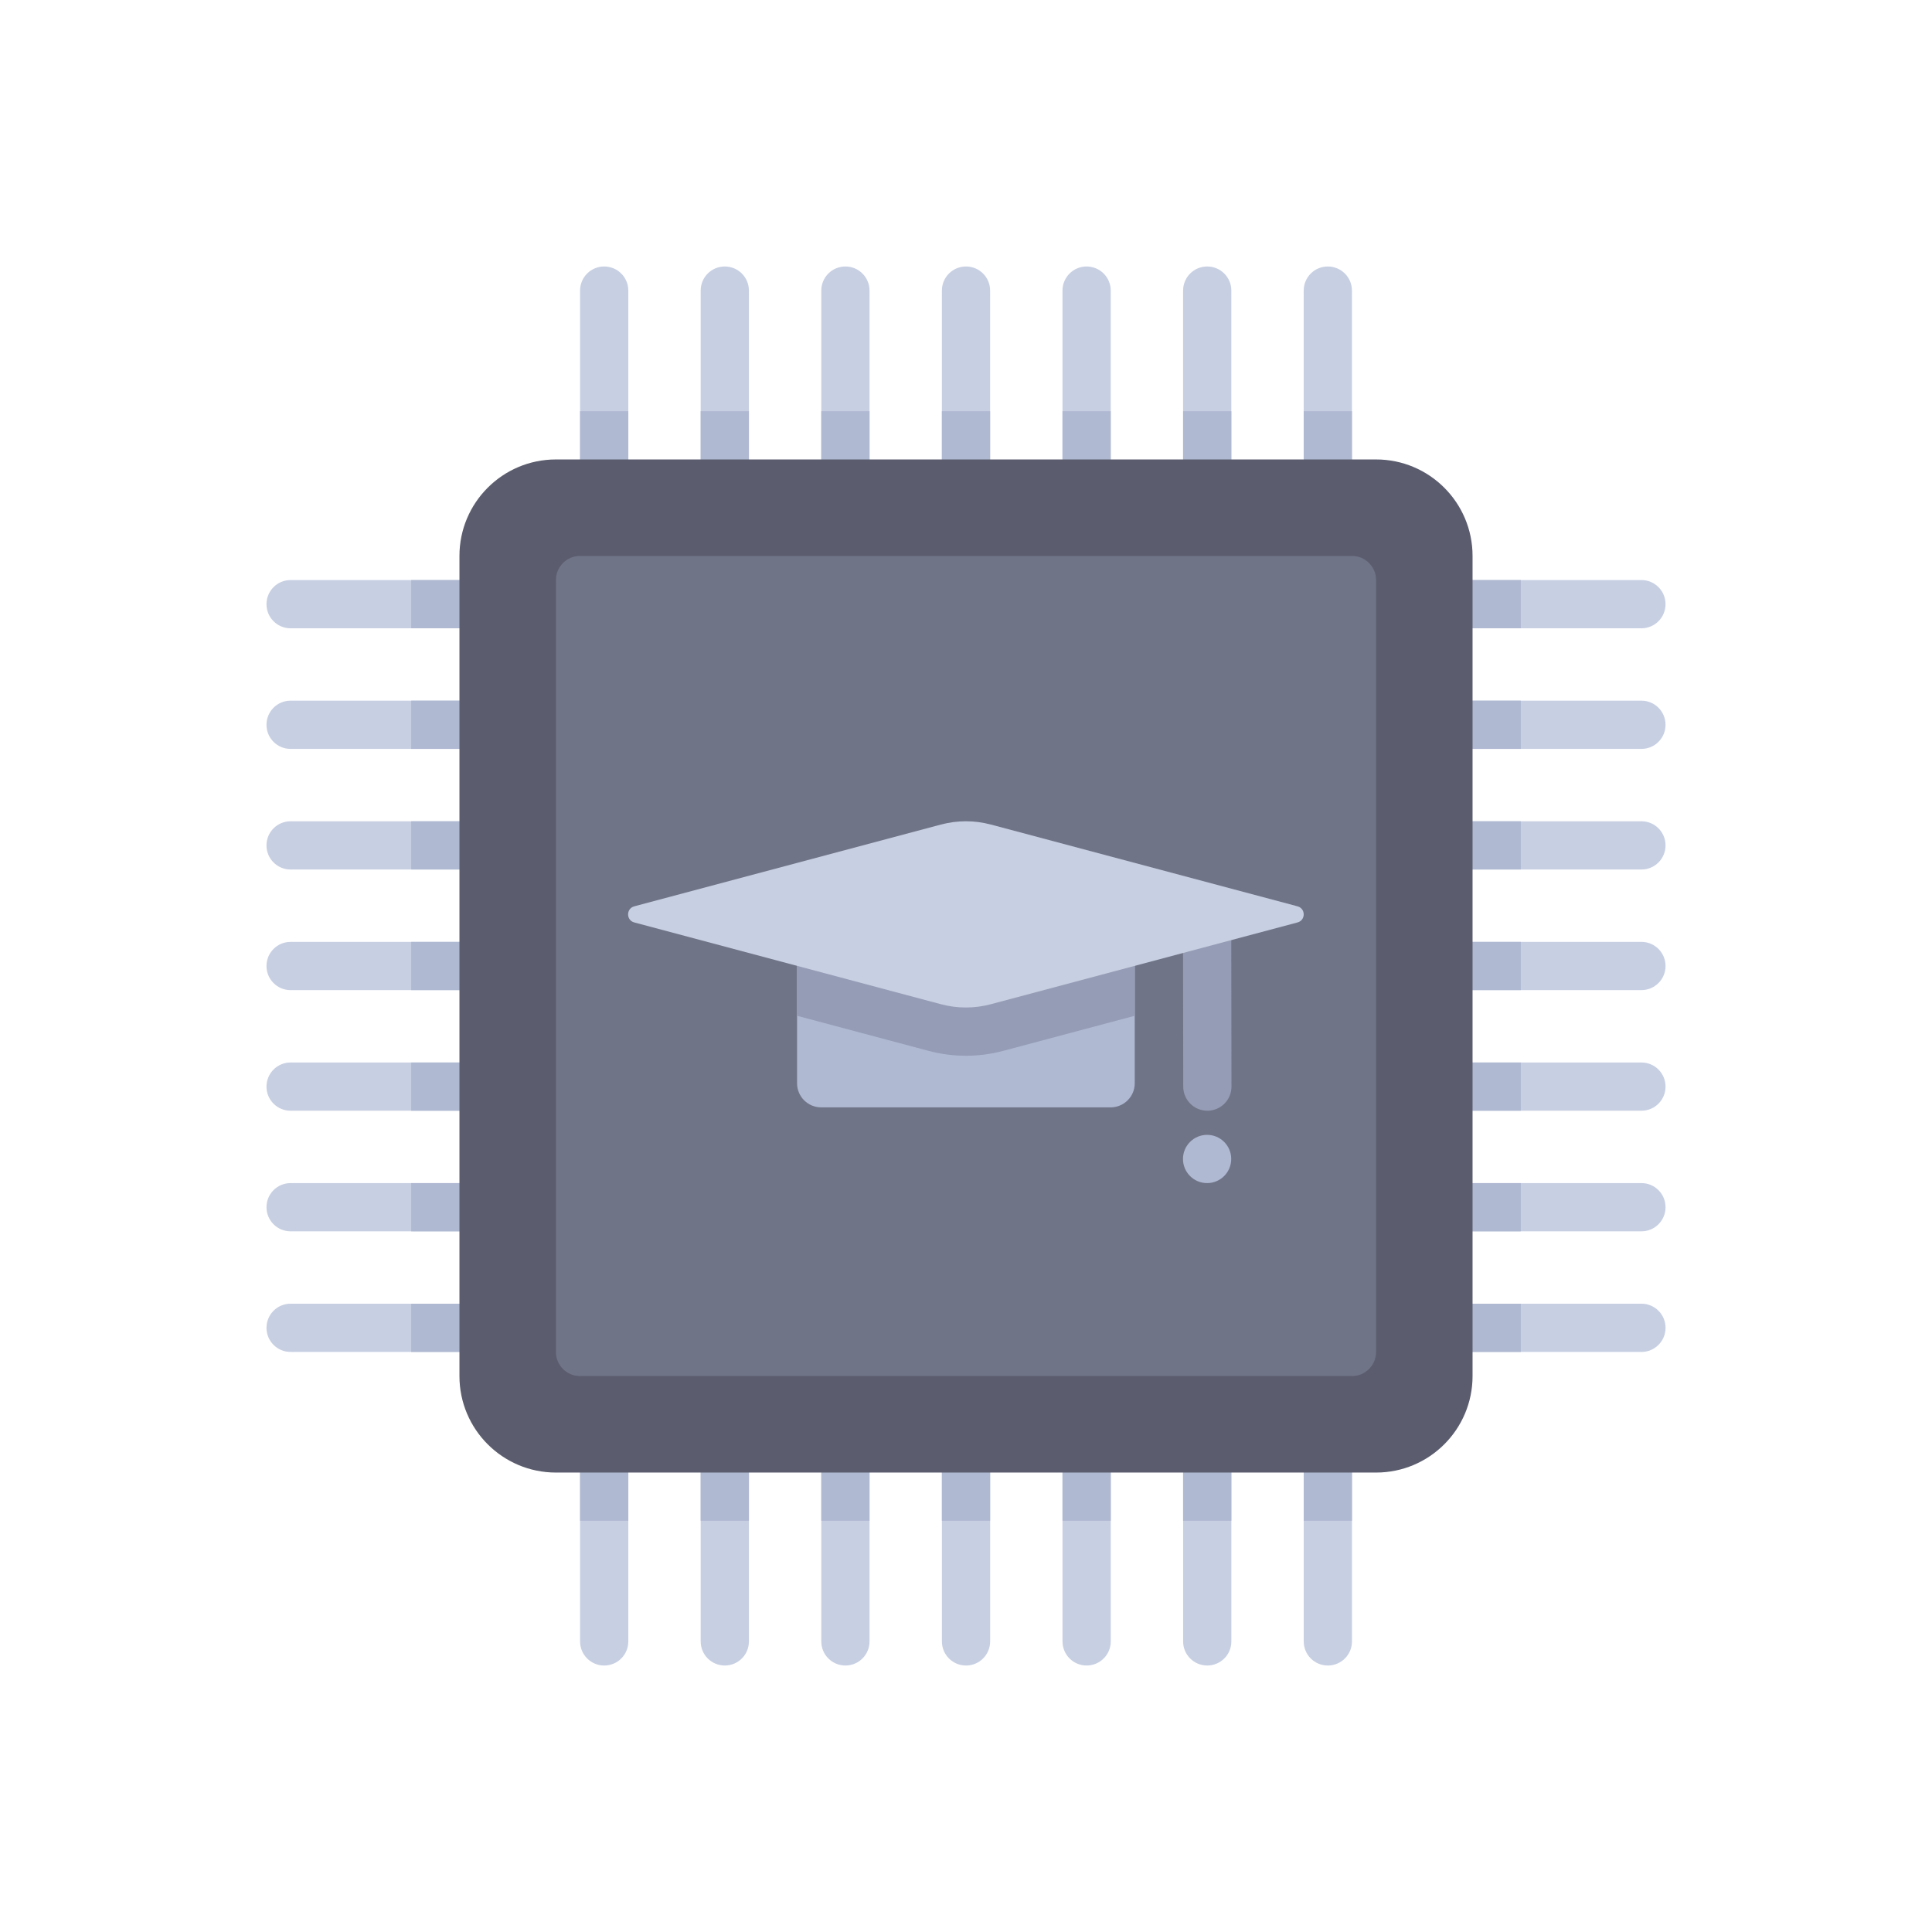 <?xml version="1.0" encoding="utf-8"?>
<!-- Generator: Adobe Illustrator 16.0.0, SVG Export Plug-In . SVG Version: 6.00 Build 0)  -->
<!DOCTYPE svg PUBLIC "-//W3C//DTD SVG 1.1//EN" "http://www.w3.org/Graphics/SVG/1.1/DTD/svg11.dtd">
<svg version="1.1" id="Layer_1" xmlns="http://www.w3.org/2000/svg" xmlns:xlink="http://www.w3.org/1999/xlink" x="0px" y="0px"
	 width="350px" height="350px" viewBox="0 0 350 350" enable-background="new 0 0 350 350" xml:space="preserve">
<path fill="#C7CFE2" d="M297.355,135.672c2.416,0,4.371-1.954,4.371-4.37c0-2.416-1.955-4.371-4.371-4.371h-52.438v-13.109h52.438
	c2.416,0,4.371-1.955,4.371-4.37s-1.955-4.37-4.371-4.37h-52.438V52.645c0-2.415-1.954-4.37-4.37-4.37s-4.369,1.955-4.369,4.37
	v52.438h-13.11V52.645c0-2.415-1.954-4.37-4.37-4.37c-2.415,0-4.37,1.955-4.37,4.37v52.438h-13.109V52.645
	c0-2.415-1.955-4.37-4.37-4.37s-4.37,1.955-4.37,4.37v52.438h-13.109V52.645c0.002-2.416-1.952-4.37-4.368-4.37
	c-2.416,0-4.37,1.955-4.37,4.37v52.438h-13.109V52.645c0-2.415-1.954-4.37-4.37-4.37s-4.37,1.955-4.37,4.37v52.438h-13.11V52.645
	c0-2.415-1.955-4.37-4.37-4.37s-4.37,1.955-4.37,4.37v52.438h-13.109V52.645c0-2.415-1.954-4.37-4.37-4.37
	c-2.415,0-4.37,1.955-4.37,4.37v52.438H52.646c-2.415,0-4.37,1.954-4.37,4.37c0,2.415,1.954,4.37,4.37,4.37h52.438v13.109H52.646
	c-2.415,0-4.37,1.955-4.37,4.37s1.954,4.37,4.37,4.37h52.438v13.11H52.646c-2.415,0-4.37,1.954-4.37,4.37
	c0,2.415,1.954,4.37,4.37,4.37h52.438v13.11H52.646c-2.416-0.002-4.37,1.953-4.37,4.368s1.954,4.371,4.37,4.371h52.438v13.109
	H52.646c-2.415,0-4.37,1.954-4.37,4.37c0,2.414,1.954,4.37,4.37,4.37h52.438v13.109H52.646c-2.415,0-4.37,1.954-4.37,4.369
	c0,2.416,1.954,4.37,4.37,4.37h52.438v13.11H52.646c-2.415,0-4.37,1.954-4.37,4.37s1.954,4.37,4.37,4.37h52.438v52.438
	c0,2.415,1.955,4.37,4.37,4.37c2.415,0,4.37-1.954,4.37-4.37v-52.44h13.109v52.438c0,2.416,1.955,4.37,4.37,4.37
	s4.37-1.954,4.37-4.37v-52.438h13.11v52.438c0,2.416,1.954,4.37,4.37,4.37s4.37-1.954,4.37-4.37v-52.438h13.11v52.438
	c0,2.416,1.955,4.37,4.37,4.37c2.415,0,4.37-1.954,4.37-4.37v-52.438h13.109v52.438c0,2.416,1.954,4.37,4.37,4.37
	s4.37-1.954,4.37-4.37v-52.438h13.109v52.438c0,2.416,1.955,4.37,4.371,4.37c2.414,0,4.369-1.954,4.369-4.37v-52.438h13.109v52.438
	c0,2.416,1.954,4.37,4.37,4.37s4.37-1.954,4.37-4.37v-52.438h52.438c2.415,0,4.37-1.954,4.37-4.369c0-2.416-1.955-4.37-4.37-4.37
	h-52.442v-13.109h52.438c2.416,0,4.371-1.955,4.371-4.37c0-2.416-1.955-4.37-4.371-4.37h-52.438v-13.11h52.438
	c2.416,0,4.371-1.954,4.371-4.37c0-2.415-1.955-4.369-4.371-4.369h-52.438v-13.11h52.438c2.416,0,4.371-1.954,4.371-4.37
	c0-2.415-1.955-4.37-4.371-4.37h-52.438v-13.107h52.438c2.416,0,4.371-1.954,4.371-4.37s-1.955-4.37-4.371-4.37h-52.438v-13.11
	L297.355,135.672L297.355,135.672z"/>
<path fill="#AFB9D2" d="M275.507,113.823v-8.739h-30.589V74.494h-8.739v30.589h-13.11V74.494h-8.739v30.589H201.22V74.494h-8.739
	v30.589h-13.11V74.494h-8.739v30.589h-13.109V74.494h-8.739v30.589h-13.11V74.494h-8.74v30.589h-13.109V74.494h-8.74v30.589H74.495
	v8.739h30.589v13.11H74.495v8.739h30.589v13.11H74.495v8.739h30.589v13.11H74.495v8.74h30.589v13.109H74.495v8.739h30.589v13.109
	H74.495v8.74h30.589v13.109H74.495v8.74h30.589v30.588h8.74v-30.588h13.109v30.588h8.74v-30.588h13.11v30.588h8.739v-30.588h13.11
	v30.588h8.74v-30.588h13.109v30.588h8.739v-30.588h13.109v30.588h8.74v-30.588h13.109v30.588h8.74v-30.588h30.588v-8.74h-30.588
	v-13.109h30.588v-8.74h-30.588V201.22h30.588v-8.74h-30.588V179.37h30.588v-8.74h-30.588v-13.109h30.588v-8.739h-30.588v-13.11
	h30.588v-8.739h-30.588v-13.11H275.507z"/>
<path fill="#5B5D6E" d="M249.288,266.768H100.713c-9.653,0-17.479-7.826-17.479-17.48V100.713c0-9.653,7.826-17.479,17.479-17.479
	h148.575c9.653,0,17.479,7.826,17.479,17.479v148.574C266.768,258.941,258.941,266.768,249.288,266.768z"/>
<path fill="#707487" d="M244.918,249.287H105.083c-2.413,0-4.37-1.956-4.37-4.37V105.083c0-2.414,1.957-4.371,4.37-4.371h139.835
	c2.413,0,4.37,1.957,4.37,4.371v139.835C249.288,247.331,247.331,249.287,244.918,249.287z"/>
<path fill="#AFB9D2" d="M144.393,170.02v26.219c0,2.413,1.957,4.37,4.37,4.37h52.438c2.413,0,4.369-1.957,4.369-4.37V170.02H144.393
	L144.393,170.02z"/>
<g>
	<path fill="#959CB5" d="M223.051,166.252l-8.74,0.009l0.042,30.594c0.005,2.41,1.959,4.365,4.371,4.365h0.004
		c2.415-0.005,4.369-1.963,4.365-4.374L223.051,166.252z"/>
	<path fill="#959CB5" d="M144.393,184.017l23.833,6.356c2.203,0.587,4.476,0.885,6.755,0.885c2.279,0,4.553-0.297,6.756-0.885
		l23.833-6.356V170.02h-61.178V184.017z"/>
</g>
<path fill="#C7CFE2" d="M170.478,149.371l-55.572,14.819c-1.495,0.399-1.495,2.52,0,2.918l55.572,14.819
	c2.951,0.788,6.057,0.788,9.008,0l55.573-14.819c1.493-0.399,1.493-2.52,0-2.918l-55.573-14.819
	C176.534,148.584,173.429,148.584,170.478,149.371z"/>
<circle fill="#AFB9D2" cx="218.677" cy="209.959" r="4.37"/>
</svg>
